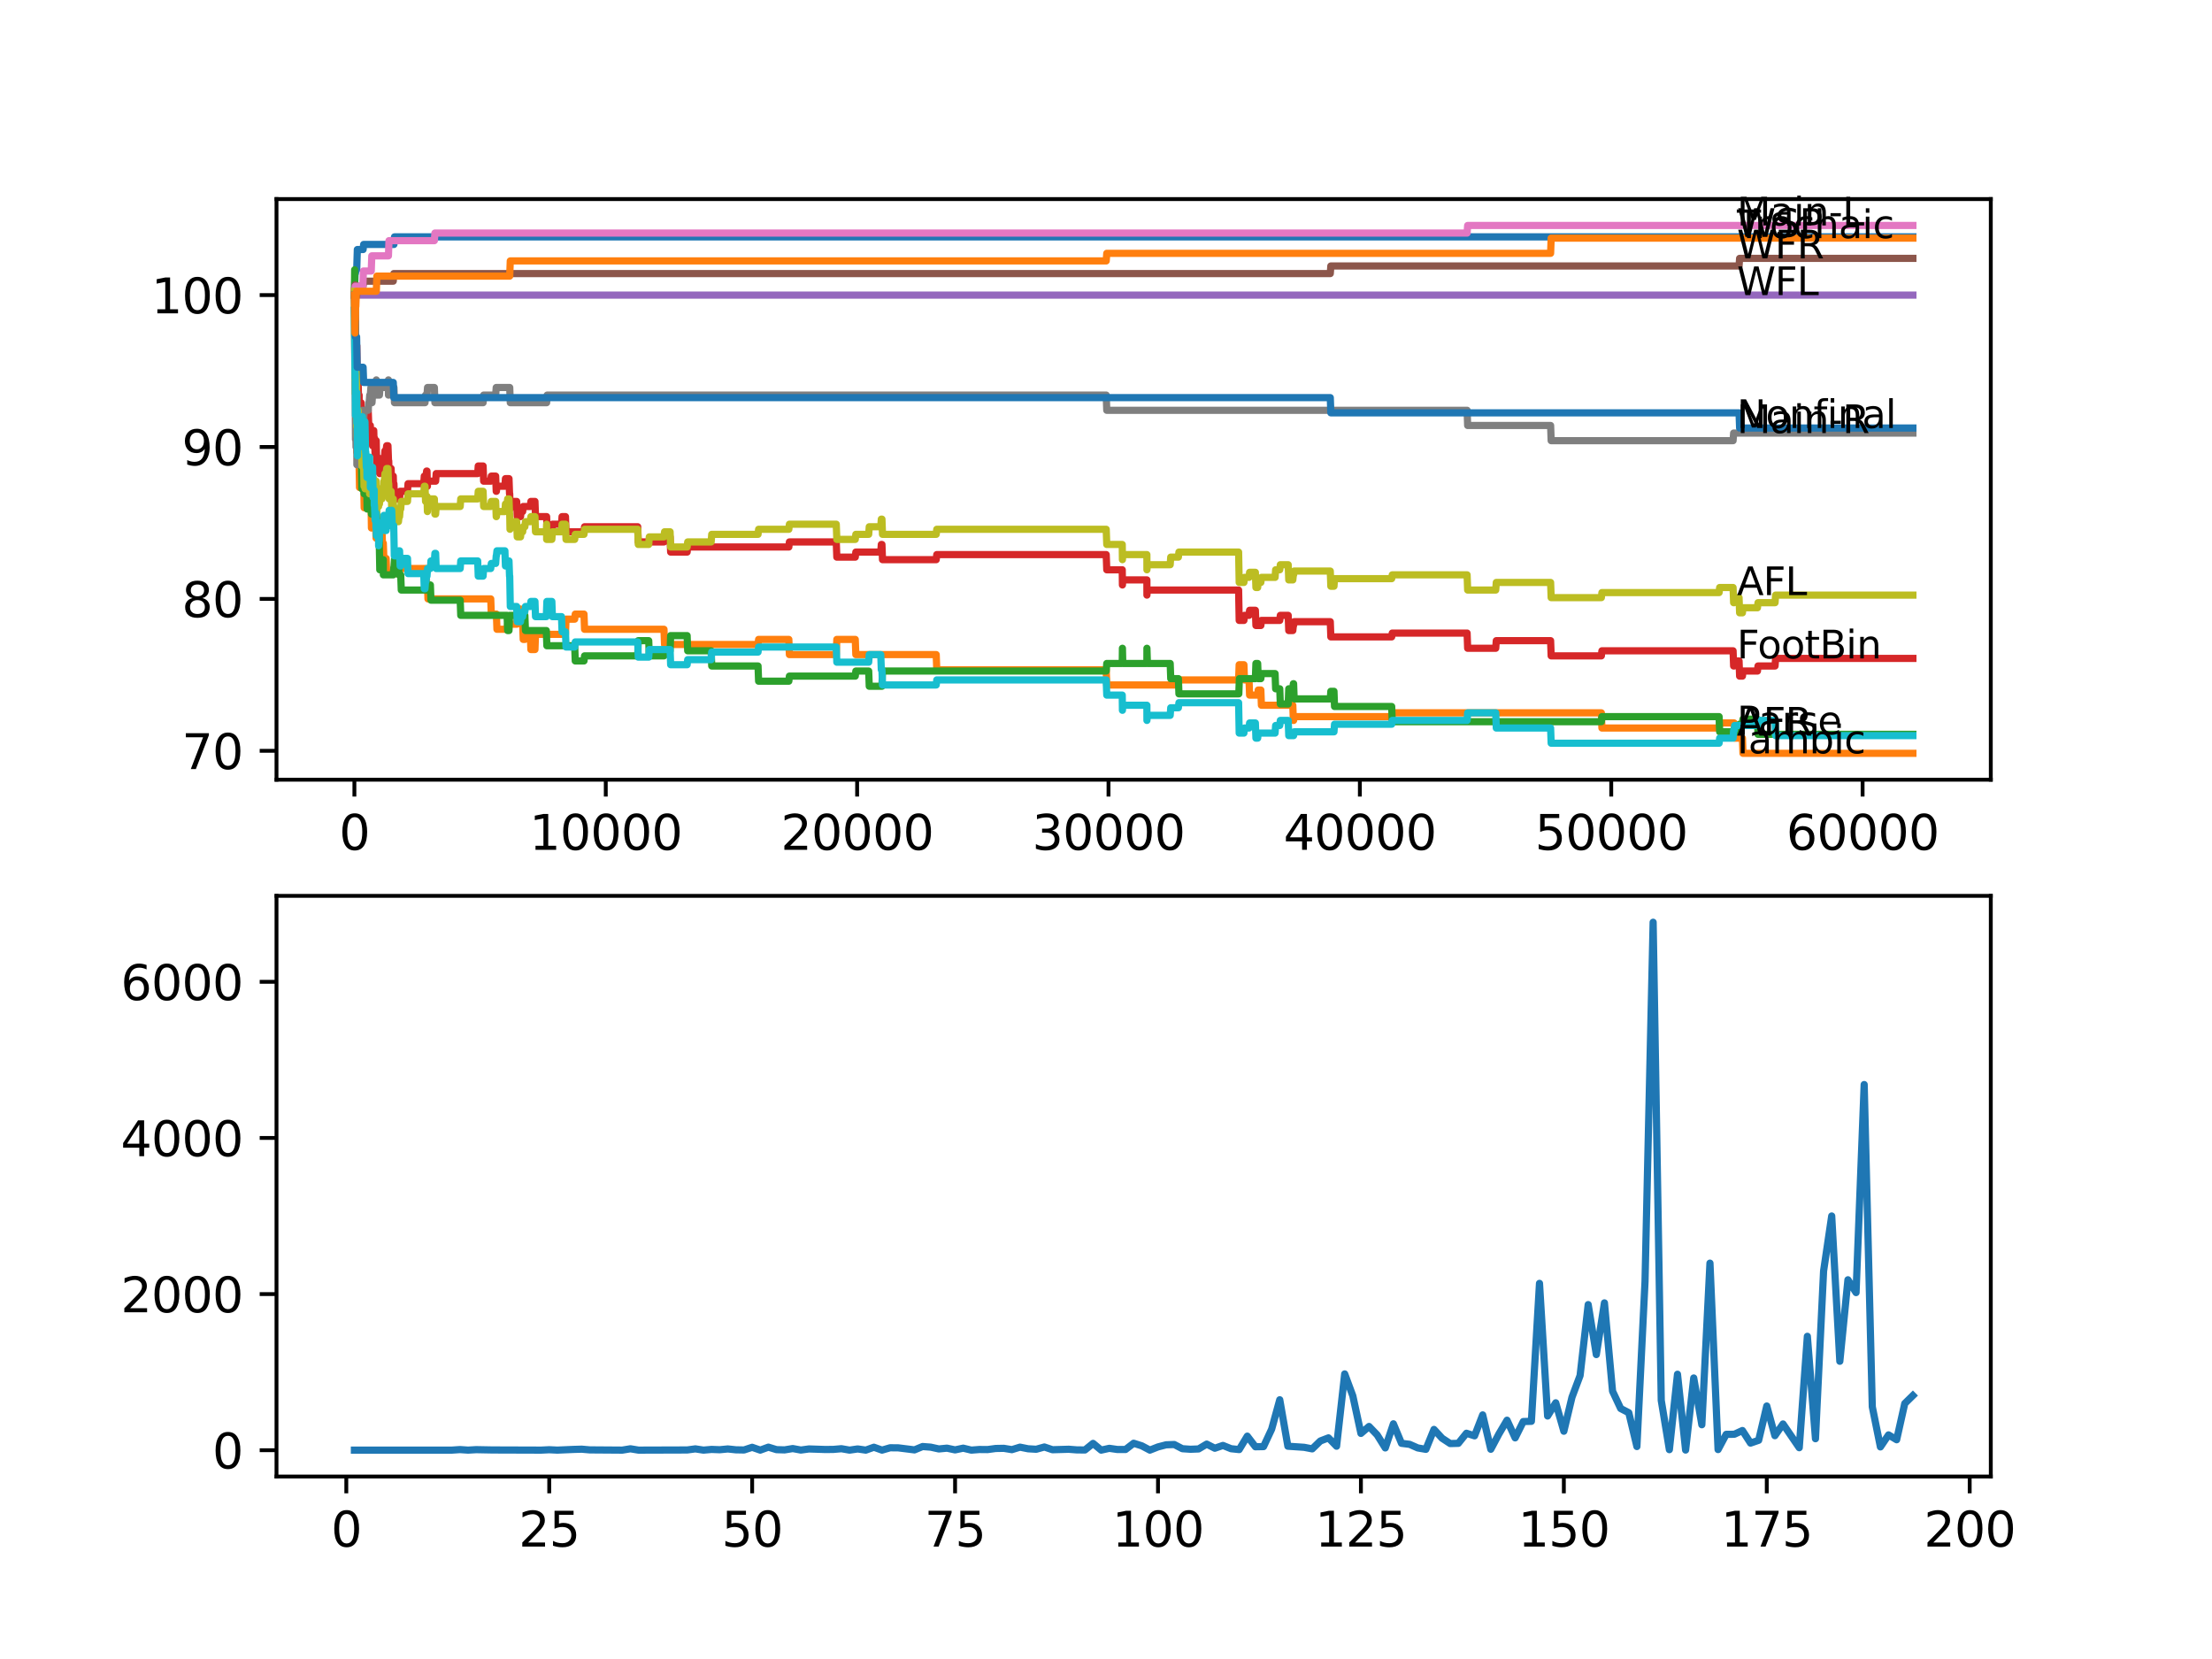 <?xml version="1.0" encoding="utf-8" standalone="no"?>
<!DOCTYPE svg PUBLIC "-//W3C//DTD SVG 1.1//EN"
  "http://www.w3.org/Graphics/SVG/1.1/DTD/svg11.dtd">
<svg xmlns:xlink="http://www.w3.org/1999/xlink" width="460.8pt" height="345.6pt" viewBox="0 0 460.8 345.6" xmlns="http://www.w3.org/2000/svg" version="1.1">
 <defs>
  <style type="text/css">*{stroke-linejoin: round; stroke-linecap: butt}</style>
 </defs>
 <g id="figure_1">
  <g id="patch_1">
   <path d="M 0 345.6 
L 460.8 345.6 
L 460.8 0 
L 0 0 
z
" style="fill: #ffffff"/>
  </g>
  <g id="axes_1">
   <g id="patch_2">
    <path d="M 57.6 162.432 
L 414.72 162.432 
L 414.72 41.472 
L 57.6 41.472 
z
" style="fill: #ffffff"/>
   </g>
   <g id="matplotlib.axis_1">
    <g id="xtick_1">
     <g id="line2d_1">
      <defs>
       <path id="md486153348" d="M 0 0 
L 0 3.5 
" style="stroke: #000000; stroke-width: 0.8"/>
      </defs>
      <g>
       <use xlink:href="#md486153348" x="73.827" y="162.432" style="stroke: #000000; stroke-width: 0.8"/>
      </g>
     </g>
     <g id="text_1">
      <!-- 0 -->
      <g transform="translate(70.646 177.03)scale(0.1 -0.1)">
       <defs>
        <path id="DejaVuSans-30" d="M 2034 4250 
Q 1547 4250 1301 3770 
Q 1056 3291 1056 2328 
Q 1056 1369 1301 889 
Q 1547 409 2034 409 
Q 2525 409 2770 889 
Q 3016 1369 3016 2328 
Q 3016 3291 2770 3770 
Q 2525 4250 2034 4250 
z
M 2034 4750 
Q 2819 4750 3233 4129 
Q 3647 3509 3647 2328 
Q 3647 1150 3233 529 
Q 2819 -91 2034 -91 
Q 1250 -91 836 529 
Q 422 1150 422 2328 
Q 422 3509 836 4129 
Q 1250 4750 2034 4750 
z
" transform="scale(0.016)"/>
       </defs>
       <use xlink:href="#DejaVuSans-30"/>
      </g>
     </g>
    </g>
    <g id="xtick_2">
     <g id="line2d_2">
      <g>
       <use xlink:href="#md486153348" x="126.192" y="162.432" style="stroke: #000000; stroke-width: 0.8"/>
      </g>
     </g>
     <g id="text_2">
      <!-- 10000 -->
      <g transform="translate(110.286 177.03)scale(0.1 -0.1)">
       <defs>
        <path id="DejaVuSans-31" d="M 794 531 
L 1825 531 
L 1825 4091 
L 703 3866 
L 703 4441 
L 1819 4666 
L 2450 4666 
L 2450 531 
L 3481 531 
L 3481 0 
L 794 0 
L 794 531 
z
" transform="scale(0.016)"/>
       </defs>
       <use xlink:href="#DejaVuSans-31"/>
       <use xlink:href="#DejaVuSans-30" x="63.623"/>
       <use xlink:href="#DejaVuSans-30" x="127.246"/>
       <use xlink:href="#DejaVuSans-30" x="190.869"/>
       <use xlink:href="#DejaVuSans-30" x="254.492"/>
      </g>
     </g>
    </g>
    <g id="xtick_3">
     <g id="line2d_3">
      <g>
       <use xlink:href="#md486153348" x="178.556" y="162.432" style="stroke: #000000; stroke-width: 0.8"/>
      </g>
     </g>
     <g id="text_3">
      <!-- 20000 -->
      <g transform="translate(162.65 177.03)scale(0.1 -0.1)">
       <defs>
        <path id="DejaVuSans-32" d="M 1228 531 
L 3431 531 
L 3431 0 
L 469 0 
L 469 531 
Q 828 903 1448 1529 
Q 2069 2156 2228 2338 
Q 2531 2678 2651 2914 
Q 2772 3150 2772 3378 
Q 2772 3750 2511 3984 
Q 2250 4219 1831 4219 
Q 1534 4219 1204 4116 
Q 875 4013 500 3803 
L 500 4441 
Q 881 4594 1212 4672 
Q 1544 4750 1819 4750 
Q 2544 4750 2975 4387 
Q 3406 4025 3406 3419 
Q 3406 3131 3298 2873 
Q 3191 2616 2906 2266 
Q 2828 2175 2409 1742 
Q 1991 1309 1228 531 
z
" transform="scale(0.016)"/>
       </defs>
       <use xlink:href="#DejaVuSans-32"/>
       <use xlink:href="#DejaVuSans-30" x="63.623"/>
       <use xlink:href="#DejaVuSans-30" x="127.246"/>
       <use xlink:href="#DejaVuSans-30" x="190.869"/>
       <use xlink:href="#DejaVuSans-30" x="254.492"/>
      </g>
     </g>
    </g>
    <g id="xtick_4">
     <g id="line2d_4">
      <g>
       <use xlink:href="#md486153348" x="230.921" y="162.432" style="stroke: #000000; stroke-width: 0.8"/>
      </g>
     </g>
     <g id="text_4">
      <!-- 30000 -->
      <g transform="translate(215.015 177.03)scale(0.1 -0.1)">
       <defs>
        <path id="DejaVuSans-33" d="M 2597 2516 
Q 3050 2419 3304 2112 
Q 3559 1806 3559 1356 
Q 3559 666 3084 287 
Q 2609 -91 1734 -91 
Q 1441 -91 1130 -33 
Q 819 25 488 141 
L 488 750 
Q 750 597 1062 519 
Q 1375 441 1716 441 
Q 2309 441 2620 675 
Q 2931 909 2931 1356 
Q 2931 1769 2642 2001 
Q 2353 2234 1838 2234 
L 1294 2234 
L 1294 2753 
L 1863 2753 
Q 2328 2753 2575 2939 
Q 2822 3125 2822 3475 
Q 2822 3834 2567 4026 
Q 2313 4219 1838 4219 
Q 1578 4219 1281 4162 
Q 984 4106 628 3988 
L 628 4550 
Q 988 4650 1302 4700 
Q 1616 4750 1894 4750 
Q 2613 4750 3031 4423 
Q 3450 4097 3450 3541 
Q 3450 3153 3228 2886 
Q 3006 2619 2597 2516 
z
" transform="scale(0.016)"/>
       </defs>
       <use xlink:href="#DejaVuSans-33"/>
       <use xlink:href="#DejaVuSans-30" x="63.623"/>
       <use xlink:href="#DejaVuSans-30" x="127.246"/>
       <use xlink:href="#DejaVuSans-30" x="190.869"/>
       <use xlink:href="#DejaVuSans-30" x="254.492"/>
      </g>
     </g>
    </g>
    <g id="xtick_5">
     <g id="line2d_5">
      <g>
       <use xlink:href="#md486153348" x="283.285" y="162.432" style="stroke: #000000; stroke-width: 0.8"/>
      </g>
     </g>
     <g id="text_5">
      <!-- 40000 -->
      <g transform="translate(267.379 177.03)scale(0.1 -0.1)">
       <defs>
        <path id="DejaVuSans-34" d="M 2419 4116 
L 825 1625 
L 2419 1625 
L 2419 4116 
z
M 2253 4666 
L 3047 4666 
L 3047 1625 
L 3713 1625 
L 3713 1100 
L 3047 1100 
L 3047 0 
L 2419 0 
L 2419 1100 
L 313 1100 
L 313 1709 
L 2253 4666 
z
" transform="scale(0.016)"/>
       </defs>
       <use xlink:href="#DejaVuSans-34"/>
       <use xlink:href="#DejaVuSans-30" x="63.623"/>
       <use xlink:href="#DejaVuSans-30" x="127.246"/>
       <use xlink:href="#DejaVuSans-30" x="190.869"/>
       <use xlink:href="#DejaVuSans-30" x="254.492"/>
      </g>
     </g>
    </g>
    <g id="xtick_6">
     <g id="line2d_6">
      <g>
       <use xlink:href="#md486153348" x="335.65" y="162.432" style="stroke: #000000; stroke-width: 0.8"/>
      </g>
     </g>
     <g id="text_6">
      <!-- 50000 -->
      <g transform="translate(319.744 177.03)scale(0.1 -0.1)">
       <defs>
        <path id="DejaVuSans-35" d="M 691 4666 
L 3169 4666 
L 3169 4134 
L 1269 4134 
L 1269 2991 
Q 1406 3038 1543 3061 
Q 1681 3084 1819 3084 
Q 2600 3084 3056 2656 
Q 3513 2228 3513 1497 
Q 3513 744 3044 326 
Q 2575 -91 1722 -91 
Q 1428 -91 1123 -41 
Q 819 9 494 109 
L 494 744 
Q 775 591 1075 516 
Q 1375 441 1709 441 
Q 2250 441 2565 725 
Q 2881 1009 2881 1497 
Q 2881 1984 2565 2268 
Q 2250 2553 1709 2553 
Q 1456 2553 1204 2497 
Q 953 2441 691 2322 
L 691 4666 
z
" transform="scale(0.016)"/>
       </defs>
       <use xlink:href="#DejaVuSans-35"/>
       <use xlink:href="#DejaVuSans-30" x="63.623"/>
       <use xlink:href="#DejaVuSans-30" x="127.246"/>
       <use xlink:href="#DejaVuSans-30" x="190.869"/>
       <use xlink:href="#DejaVuSans-30" x="254.492"/>
      </g>
     </g>
    </g>
    <g id="xtick_7">
     <g id="line2d_7">
      <g>
       <use xlink:href="#md486153348" x="388.014" y="162.432" style="stroke: #000000; stroke-width: 0.8"/>
      </g>
     </g>
     <g id="text_7">
      <!-- 60000 -->
      <g transform="translate(372.108 177.03)scale(0.1 -0.1)">
       <defs>
        <path id="DejaVuSans-36" d="M 2113 2584 
Q 1688 2584 1439 2293 
Q 1191 2003 1191 1497 
Q 1191 994 1439 701 
Q 1688 409 2113 409 
Q 2538 409 2786 701 
Q 3034 994 3034 1497 
Q 3034 2003 2786 2293 
Q 2538 2584 2113 2584 
z
M 3366 4563 
L 3366 3988 
Q 3128 4100 2886 4159 
Q 2644 4219 2406 4219 
Q 1781 4219 1451 3797 
Q 1122 3375 1075 2522 
Q 1259 2794 1537 2939 
Q 1816 3084 2150 3084 
Q 2853 3084 3261 2657 
Q 3669 2231 3669 1497 
Q 3669 778 3244 343 
Q 2819 -91 2113 -91 
Q 1303 -91 875 529 
Q 447 1150 447 2328 
Q 447 3434 972 4092 
Q 1497 4750 2381 4750 
Q 2619 4750 2861 4703 
Q 3103 4656 3366 4563 
z
" transform="scale(0.016)"/>
       </defs>
       <use xlink:href="#DejaVuSans-36"/>
       <use xlink:href="#DejaVuSans-30" x="63.623"/>
       <use xlink:href="#DejaVuSans-30" x="127.246"/>
       <use xlink:href="#DejaVuSans-30" x="190.869"/>
       <use xlink:href="#DejaVuSans-30" x="254.492"/>
      </g>
     </g>
    </g>
   </g>
   <g id="matplotlib.axis_2">
    <g id="ytick_1">
     <g id="line2d_8">
      <defs>
       <path id="mdba01bdd3b" d="M 0 0 
L -3.5 0 
" style="stroke: #000000; stroke-width: 0.8"/>
      </defs>
      <g>
       <use xlink:href="#mdba01bdd3b" x="57.6" y="156.406" style="stroke: #000000; stroke-width: 0.8"/>
      </g>
     </g>
     <g id="text_8">
      <!-- 70 -->
      <g transform="translate(37.875 160.206)scale(0.1 -0.1)">
       <defs>
        <path id="DejaVuSans-37" d="M 525 4666 
L 3525 4666 
L 3525 4397 
L 1831 0 
L 1172 0 
L 2766 4134 
L 525 4134 
L 525 4666 
z
" transform="scale(0.016)"/>
       </defs>
       <use xlink:href="#DejaVuSans-37"/>
       <use xlink:href="#DejaVuSans-30" x="63.623"/>
      </g>
     </g>
    </g>
    <g id="ytick_2">
     <g id="line2d_9">
      <g>
       <use xlink:href="#mdba01bdd3b" x="57.6" y="124.762" style="stroke: #000000; stroke-width: 0.8"/>
      </g>
     </g>
     <g id="text_9">
      <!-- 80 -->
      <g transform="translate(37.875 128.561)scale(0.1 -0.1)">
       <defs>
        <path id="DejaVuSans-38" d="M 2034 2216 
Q 1584 2216 1326 1975 
Q 1069 1734 1069 1313 
Q 1069 891 1326 650 
Q 1584 409 2034 409 
Q 2484 409 2743 651 
Q 3003 894 3003 1313 
Q 3003 1734 2745 1975 
Q 2488 2216 2034 2216 
z
M 1403 2484 
Q 997 2584 770 2862 
Q 544 3141 544 3541 
Q 544 4100 942 4425 
Q 1341 4750 2034 4750 
Q 2731 4750 3128 4425 
Q 3525 4100 3525 3541 
Q 3525 3141 3298 2862 
Q 3072 2584 2669 2484 
Q 3125 2378 3379 2068 
Q 3634 1759 3634 1313 
Q 3634 634 3220 271 
Q 2806 -91 2034 -91 
Q 1263 -91 848 271 
Q 434 634 434 1313 
Q 434 1759 690 2068 
Q 947 2378 1403 2484 
z
M 1172 3481 
Q 1172 3119 1398 2916 
Q 1625 2713 2034 2713 
Q 2441 2713 2670 2916 
Q 2900 3119 2900 3481 
Q 2900 3844 2670 4047 
Q 2441 4250 2034 4250 
Q 1625 4250 1398 4047 
Q 1172 3844 1172 3481 
z
" transform="scale(0.016)"/>
       </defs>
       <use xlink:href="#DejaVuSans-38"/>
       <use xlink:href="#DejaVuSans-30" x="63.623"/>
      </g>
     </g>
    </g>
    <g id="ytick_3">
     <g id="line2d_10">
      <g>
       <use xlink:href="#mdba01bdd3b" x="57.6" y="93.118" style="stroke: #000000; stroke-width: 0.8"/>
      </g>
     </g>
     <g id="text_10">
      <!-- 90 -->
      <g transform="translate(37.875 96.917)scale(0.1 -0.1)">
       <defs>
        <path id="DejaVuSans-39" d="M 703 97 
L 703 672 
Q 941 559 1184 500 
Q 1428 441 1663 441 
Q 2288 441 2617 861 
Q 2947 1281 2994 2138 
Q 2813 1869 2534 1725 
Q 2256 1581 1919 1581 
Q 1219 1581 811 2004 
Q 403 2428 403 3163 
Q 403 3881 828 4315 
Q 1253 4750 1959 4750 
Q 2769 4750 3195 4129 
Q 3622 3509 3622 2328 
Q 3622 1225 3098 567 
Q 2575 -91 1691 -91 
Q 1453 -91 1209 -44 
Q 966 3 703 97 
z
M 1959 2075 
Q 2384 2075 2632 2365 
Q 2881 2656 2881 3163 
Q 2881 3666 2632 3958 
Q 2384 4250 1959 4250 
Q 1534 4250 1286 3958 
Q 1038 3666 1038 3163 
Q 1038 2656 1286 2365 
Q 1534 2075 1959 2075 
z
" transform="scale(0.016)"/>
       </defs>
       <use xlink:href="#DejaVuSans-39"/>
       <use xlink:href="#DejaVuSans-30" x="63.623"/>
      </g>
     </g>
    </g>
    <g id="ytick_4">
     <g id="line2d_11">
      <g>
       <use xlink:href="#mdba01bdd3b" x="57.6" y="61.474" style="stroke: #000000; stroke-width: 0.8"/>
      </g>
     </g>
     <g id="text_11">
      <!-- 100 -->
      <g transform="translate(31.512 65.273)scale(0.1 -0.1)">
       <use xlink:href="#DejaVuSans-31"/>
       <use xlink:href="#DejaVuSans-30" x="63.623"/>
       <use xlink:href="#DejaVuSans-30" x="127.246"/>
      </g>
     </g>
    </g>
   </g>
   <g id="line2d_12">
    <path d="M 73.833 60.683 
L 73.848 60.683 
L 73.969 56.991 
L 74.037 56.991 
L 74.152 56.2 
L 74.309 56.2 
L 74.44 51.981 
L 75.639 51.981 
L 75.755 50.926 
L 82.064 50.926 
L 82.18 49.343 
L 398.487 49.343 
L 398.487 49.343 
" clip-path="url(#p9ca4789136)" style="fill: none; stroke: #1f77b4; stroke-width: 1.5; stroke-linecap: square"/>
   </g>
   <g id="line2d_13">
    <path d="M 73.833 61.474 
L 73.88 60.419 
L 73.896 69.912 
L 73.901 69.912 
L 73.911 69.912 
L 73.917 66.748 
L 74.006 72.022 
L 74.016 72.022 
L 74.026 72.022 
L 74.163 87.844 
L 74.22 87.844 
L 74.33 94.173 
L 74.335 92.591 
L 74.451 89.954 
L 74.456 89.954 
L 74.571 95.228 
L 74.775 95.228 
L 74.896 101.556 
L 75.016 101.556 
L 75.131 100.502 
L 75.257 100.502 
L 75.388 96.282 
L 75.398 96.282 
L 75.514 99.447 
L 75.744 99.447 
L 75.864 105.776 
L 76.357 105.776 
L 76.477 103.666 
L 77.284 103.666 
L 77.378 109.995 
L 77.399 108.94 
L 78.231 108.94 
L 78.347 112.105 
L 78.409 112.105 
L 78.525 111.05 
L 78.996 111.05 
L 79.111 109.995 
L 79.556 109.995 
L 79.671 113.159 
L 79.849 113.159 
L 79.965 116.324 
L 80.436 116.324 
L 80.551 119.488 
L 83.007 119.488 
L 83.122 118.433 
L 88.757 118.433 
L 88.872 121.598 
L 89.039 121.598 
L 89.155 124.762 
L 102.23 124.762 
L 102.345 127.927 
L 103.408 127.927 
L 103.523 131.091 
L 105.639 131.091 
L 105.754 130.036 
L 107.634 130.036 
L 107.749 126.872 
L 108.435 126.872 
L 108.55 130.036 
L 108.88 130.036 
L 108.995 133.201 
L 109.341 133.201 
L 109.456 132.146 
L 110.477 132.146 
L 110.593 135.31 
L 111.441 135.31 
L 111.556 132.146 
L 117.798 132.146 
L 117.913 128.981 
L 119.72 128.981 
L 119.835 127.927 
L 121.657 127.927 
L 121.772 131.091 
L 138.32 131.091 
L 138.435 134.255 
L 157.914 134.255 
L 158.03 133.201 
L 164.329 133.201 
L 164.444 136.365 
L 174.21 136.365 
L 174.325 133.201 
L 178.169 133.201 
L 178.284 136.365 
L 195.03 136.365 
L 195.146 139.53 
L 230.444 139.53 
L 230.56 142.694 
L 245.478 142.694 
L 245.593 141.639 
L 258.025 141.639 
L 258.14 138.475 
L 259.13 138.475 
L 259.245 141.639 
L 260.198 141.639 
L 260.313 144.804 
L 261.994 144.804 
L 262.109 143.749 
L 262.659 143.749 
L 262.774 146.913 
L 269.315 146.913 
L 269.43 150.078 
L 269.482 150.078 
L 269.597 149.286 
L 289.915 149.286 
L 290.03 148.495 
L 333.592 148.495 
L 333.707 151.66 
L 358.119 151.66 
L 358.235 150.605 
L 361.251 150.605 
L 361.366 153.769 
L 362.979 153.769 
L 363.094 156.934 
L 398.487 156.934 
L 398.487 156.934 
" clip-path="url(#p9ca4789136)" style="fill: none; stroke: #ff7f0e; stroke-width: 1.5; stroke-linecap: square"/>
   </g>
   <g id="line2d_14">
    <path d="M 73.833 61.474 
L 73.885 56.2 
L 73.922 62.529 
L 73.937 62.529 
L 73.964 62.529 
L 74.089 76.505 
L 74.095 75.45 
L 74.121 75.45 
L 74.241 81.779 
L 74.288 81.779 
L 74.325 79.669 
L 74.346 85.998 
L 74.377 85.998 
L 74.456 85.998 
L 74.472 81.779 
L 74.519 91.272 
L 74.54 91.272 
L 74.602 91.272 
L 74.718 94.436 
L 74.775 94.436 
L 74.896 92.327 
L 75.016 92.327 
L 75.131 95.491 
L 75.257 95.491 
L 75.377 101.82 
L 75.398 101.82 
L 75.514 100.765 
L 75.639 100.765 
L 75.744 99.711 
L 75.859 102.875 
L 76.037 102.875 
L 76.152 99.711 
L 76.357 99.711 
L 76.477 106.039 
L 77.284 106.039 
L 77.378 103.93 
L 77.383 107.094 
L 77.388 107.094 
L 78.017 107.094 
L 78.132 103.93 
L 78.231 103.93 
L 78.263 102.875 
L 78.268 106.039 
L 78.331 106.039 
L 78.409 106.039 
L 78.525 109.204 
L 78.87 109.204 
L 78.985 112.368 
L 78.996 112.368 
L 79.116 118.697 
L 79.556 118.697 
L 79.671 117.642 
L 79.849 117.642 
L 79.855 116.587 
L 79.86 119.752 
L 79.949 119.752 
L 81.923 119.752 
L 82.038 118.17 
L 82.064 118.17 
L 82.18 116.587 
L 83.007 116.587 
L 83.122 119.752 
L 83.478 119.752 
L 83.593 122.916 
L 89.039 122.916 
L 89.155 121.861 
L 89.657 121.861 
L 89.772 125.026 
L 95.868 125.026 
L 95.983 128.19 
L 105.639 128.19 
L 105.754 131.355 
L 106.032 131.355 
L 106.147 128.19 
L 109.341 128.19 
L 109.456 131.355 
L 113.808 131.355 
L 113.923 134.519 
L 119.72 134.519 
L 119.835 137.684 
L 121.657 137.684 
L 121.772 136.629 
L 132.847 136.629 
L 132.963 133.464 
L 135.141 133.464 
L 135.256 136.629 
L 138.32 136.629 
L 138.435 135.574 
L 139.592 135.574 
L 139.707 132.41 
L 143.142 132.41 
L 143.258 135.574 
L 148.148 135.574 
L 148.264 138.738 
L 157.914 138.738 
L 158.03 141.903 
L 164.329 141.903 
L 164.444 140.848 
L 178.169 140.848 
L 178.284 139.793 
L 180.965 139.793 
L 181.08 142.958 
L 183.725 142.958 
L 183.84 139.793 
L 230.444 139.793 
L 230.56 138.211 
L 233.785 138.211 
L 233.822 135.047 
L 233.895 138.211 
L 238.917 138.211 
L 238.927 135.047 
L 239.027 138.211 
L 243.771 138.211 
L 243.886 141.375 
L 245.478 141.375 
L 245.593 144.54 
L 258.067 144.54 
L 258.182 141.375 
L 261.517 141.375 
L 261.633 138.211 
L 261.994 138.211 
L 262.109 141.375 
L 262.659 141.375 
L 262.774 140.321 
L 265.623 140.321 
L 265.738 143.485 
L 266.597 143.485 
L 266.712 146.649 
L 268.356 146.649 
L 268.472 143.485 
L 269.315 143.485 
L 269.43 142.43 
L 269.482 142.43 
L 269.597 145.595 
L 277.122 145.595 
L 277.237 144.012 
L 277.892 144.012 
L 278.007 147.177 
L 289.915 147.177 
L 290.03 150.341 
L 333.592 150.341 
L 333.707 149.286 
L 358.119 149.286 
L 358.235 152.451 
L 362.277 152.451 
L 362.392 150.869 
L 362.979 150.869 
L 363.094 149.814 
L 366.11 149.814 
L 366.226 152.978 
L 398.487 152.978 
L 398.487 152.978 
" clip-path="url(#p9ca4789136)" style="fill: none; stroke: #2ca02c; stroke-width: 1.5; stroke-linecap: square"/>
   </g>
   <g id="line2d_15">
    <path d="M 73.833 60.683 
L 73.875 60.683 
L 73.995 66.484 
L 74 66.484 
L 74.053 75.186 
L 74.115 70.44 
L 74.126 70.44 
L 74.168 73.604 
L 74.236 72.022 
L 74.33 72.022 
L 74.44 81.515 
L 74.451 78.351 
L 74.456 78.351 
L 74.461 77.296 
L 74.466 80.46 
L 74.555 79.669 
L 74.608 79.669 
L 74.723 84.416 
L 74.775 84.416 
L 74.817 82.306 
L 74.822 85.471 
L 74.88 85.471 
L 75.011 85.471 
L 75.126 83.888 
L 75.22 83.888 
L 75.341 90.217 
L 75.398 90.217 
L 75.519 87.58 
L 75.54 87.58 
L 75.655 85.998 
L 75.739 85.998 
L 75.744 89.162 
L 75.849 87.053 
L 76.032 87.053 
L 76.037 85.471 
L 76.043 88.635 
L 76.137 88.635 
L 76.2 88.635 
L 76.315 87.053 
L 76.435 87.053 
L 76.55 85.471 
L 76.702 85.471 
L 76.818 88.635 
L 76.907 88.635 
L 76.99 91.799 
L 77.016 90.217 
L 77.126 90.217 
L 77.147 88.635 
L 77.153 91.799 
L 77.231 91.799 
L 77.284 91.799 
L 77.404 89.69 
L 77.493 89.69 
L 77.608 92.854 
L 77.619 92.854 
L 77.739 89.69 
L 77.86 89.69 
L 77.954 92.854 
L 77.97 91.272 
L 78.017 91.272 
L 78.132 94.436 
L 78.231 94.436 
L 78.352 91.799 
L 78.373 91.799 
L 78.493 98.128 
L 78.865 98.128 
L 78.98 95.491 
L 79.043 95.491 
L 79.09 98.656 
L 79.153 97.601 
L 79.556 97.601 
L 79.671 96.546 
L 79.849 96.546 
L 79.965 95.491 
L 80.075 95.491 
L 80.19 93.909 
L 80.436 93.909 
L 80.551 92.854 
L 80.818 92.854 
L 80.933 96.019 
L 80.98 96.019 
L 81.064 99.183 
L 81.09 97.601 
L 81.473 97.601 
L 81.588 100.765 
L 81.604 100.765 
L 81.719 99.183 
L 81.923 99.183 
L 82.023 102.348 
L 82.033 100.765 
L 82.064 100.765 
L 82.18 103.93 
L 83.237 103.93 
L 83.353 102.348 
L 84.887 102.348 
L 85.002 100.765 
L 88.27 100.765 
L 88.385 99.183 
L 88.757 99.183 
L 88.872 98.128 
L 88.95 98.128 
L 89.039 101.293 
L 89.06 100.238 
L 90.752 100.238 
L 90.867 98.656 
L 99.512 98.656 
L 99.627 97.074 
L 100.638 97.074 
L 100.753 100.238 
L 102.23 100.238 
L 102.345 99.183 
L 103.256 99.183 
L 103.372 102.348 
L 103.408 102.348 
L 103.523 101.293 
L 105.178 101.293 
L 105.293 99.711 
L 106.032 99.711 
L 106.147 102.875 
L 106.184 102.875 
L 106.241 106.039 
L 106.293 104.457 
L 107.634 104.457 
L 107.749 107.622 
L 108.435 107.622 
L 108.55 106.567 
L 108.88 106.567 
L 108.995 105.512 
L 110.477 105.512 
L 110.593 104.457 
L 111.441 104.457 
L 111.556 107.622 
L 113.871 107.622 
L 113.986 110.786 
L 114.96 110.786 
L 115.075 109.204 
L 116.971 109.204 
L 117.086 107.622 
L 117.798 107.622 
L 117.913 110.786 
L 121.657 110.786 
L 121.772 109.731 
L 132.847 109.731 
L 132.963 112.896 
L 138.32 112.896 
L 138.435 111.841 
L 139.592 111.841 
L 139.707 115.005 
L 143.142 115.005 
L 143.258 113.95 
L 164.329 113.95 
L 164.444 112.896 
L 174.21 112.896 
L 174.325 116.06 
L 178.169 116.06 
L 178.284 115.005 
L 183.479 115.005 
L 183.594 113.423 
L 183.725 113.423 
L 183.84 116.587 
L 195.03 116.587 
L 195.146 115.533 
L 230.444 115.533 
L 230.56 118.697 
L 233.785 118.697 
L 233.822 121.861 
L 233.895 120.807 
L 238.917 120.807 
L 238.927 123.971 
L 239.027 122.916 
L 258.025 122.916 
L 258.145 129.245 
L 259.13 129.245 
L 259.245 128.19 
L 260.198 128.19 
L 260.313 127.136 
L 261.517 127.136 
L 261.633 130.3 
L 262.659 130.3 
L 262.774 129.245 
L 266.597 129.245 
L 266.712 128.19 
L 268.356 128.19 
L 268.472 131.355 
L 269.315 131.355 
L 269.43 130.3 
L 269.482 130.3 
L 269.597 129.509 
L 277.122 129.509 
L 277.237 132.673 
L 289.915 132.673 
L 290.03 131.882 
L 305.624 131.882 
L 305.739 135.047 
L 311.588 135.047 
L 311.704 133.464 
L 323.02 133.464 
L 323.135 136.629 
L 333.592 136.629 
L 333.707 135.574 
L 361.031 135.574 
L 361.146 138.738 
L 361.251 138.738 
L 361.366 137.684 
L 362.277 137.684 
L 362.392 140.848 
L 362.979 140.848 
L 363.094 139.793 
L 366.11 139.793 
L 366.226 138.738 
L 369.776 138.738 
L 369.891 137.156 
L 398.487 137.156 
L 398.487 137.156 
" clip-path="url(#p9ca4789136)" style="fill: none; stroke: #d62728; stroke-width: 1.5; stroke-linecap: square"/>
   </g>
   <g id="line2d_16">
    <path d="M 73.833 61.474 
L 398.487 61.474 
L 398.487 61.474 
" clip-path="url(#p9ca4789136)" style="fill: none; stroke: #9467bd; stroke-width: 1.5; stroke-linecap: square"/>
   </g>
   <g id="line2d_17">
    <path d="M 73.833 61.474 
L 73.953 59.364 
L 74.011 59.364 
L 74.037 62.529 
L 74.121 61.737 
L 74.288 61.737 
L 74.409 59.628 
L 75.639 59.628 
L 75.755 58.573 
L 81.923 58.573 
L 82.038 56.991 
L 277.122 56.991 
L 277.237 55.409 
L 362.277 55.409 
L 362.392 53.826 
L 398.487 53.826 
L 398.487 53.826 
" clip-path="url(#p9ca4789136)" style="fill: none; stroke: #8c564b; stroke-width: 1.5; stroke-linecap: square"/>
   </g>
   <g id="line2d_18">
    <path d="M 73.833 60.683 
L 73.901 60.683 
L 74.016 59.628 
L 75.587 59.628 
L 75.702 56.463 
L 77.336 56.463 
L 77.451 53.299 
L 80.918 53.299 
L 81.033 50.135 
L 90.485 50.135 
L 90.6 48.552 
L 305.624 48.552 
L 305.739 46.97 
L 398.487 46.97 
L 398.487 46.97 
" clip-path="url(#p9ca4789136)" style="fill: none; stroke: #e377c2; stroke-width: 1.5; stroke-linecap: square"/>
   </g>
   <g id="line2d_19">
    <path d="M 73.833 64.638 
L 73.969 82.043 
L 74 82.043 
L 74.053 91.536 
L 74.121 89.954 
L 74.126 89.954 
L 74.168 93.118 
L 74.236 91.536 
L 74.325 91.536 
L 74.33 90.481 
L 74.341 96.81 
L 74.409 96.81 
L 74.435 96.81 
L 74.555 93.382 
L 74.608 93.382 
L 74.728 90.217 
L 74.817 90.217 
L 74.932 88.635 
L 75.22 88.635 
L 75.336 87.053 
L 75.388 87.053 
L 75.503 85.471 
L 75.587 85.471 
L 75.702 88.635 
L 75.739 88.635 
L 75.859 85.471 
L 76.702 85.471 
L 76.818 83.888 
L 76.907 83.888 
L 77.022 82.306 
L 77.147 82.306 
L 77.263 80.724 
L 77.336 80.724 
L 77.451 83.888 
L 77.493 83.888 
L 77.608 82.306 
L 77.86 82.306 
L 77.975 80.724 
L 78.373 80.724 
L 78.394 79.142 
L 78.399 82.306 
L 78.477 82.306 
L 79.043 82.306 
L 79.158 80.724 
L 80.818 80.724 
L 80.918 79.142 
L 80.923 82.306 
L 80.98 82.306 
L 81.096 80.724 
L 82.064 80.724 
L 82.18 83.888 
L 88.537 83.888 
L 88.652 82.306 
L 88.95 82.306 
L 89.066 80.724 
L 90.485 80.724 
L 90.6 83.888 
L 100.638 83.888 
L 100.753 82.306 
L 103.256 82.306 
L 103.372 80.724 
L 106.184 80.724 
L 106.299 83.888 
L 113.871 83.888 
L 113.986 82.306 
L 230.444 82.306 
L 230.56 85.471 
L 305.624 85.471 
L 305.739 88.635 
L 323.02 88.635 
L 323.135 91.799 
L 361.031 91.799 
L 361.146 90.217 
L 398.487 90.217 
L 398.487 90.217 
" clip-path="url(#p9ca4789136)" style="fill: none; stroke: #7f7f7f; stroke-width: 1.5; stroke-linecap: square"/>
   </g>
   <g id="line2d_20">
    <path d="M 73.833 60.683 
L 73.964 79.142 
L 73.969 78.087 
L 74 78.087 
L 74.026 75.714 
L 74.042 82.043 
L 74.11 77.296 
L 74.121 77.296 
L 74.126 75.714 
L 74.131 78.878 
L 74.231 77.296 
L 74.288 77.296 
L 74.341 88.899 
L 74.414 87.844 
L 74.435 87.844 
L 74.44 91.008 
L 74.461 86.789 
L 74.54 87.053 
L 74.602 87.053 
L 74.608 85.471 
L 74.697 90.217 
L 74.702 90.217 
L 74.775 90.217 
L 74.817 88.108 
L 74.822 91.272 
L 74.88 91.272 
L 75.011 91.272 
L 75.126 88.635 
L 75.22 88.635 
L 75.336 93.909 
L 75.388 93.909 
L 75.398 97.074 
L 75.498 94.436 
L 75.54 94.436 
L 75.639 92.854 
L 75.645 96.019 
L 75.739 96.019 
L 75.833 101.293 
L 75.854 100.238 
L 76.032 100.238 
L 76.037 98.656 
L 76.043 101.82 
L 76.137 101.82 
L 76.2 101.82 
L 76.315 100.238 
L 76.357 100.238 
L 76.482 96.546 
L 76.702 96.546 
L 76.818 99.711 
L 76.907 99.711 
L 76.99 102.875 
L 77.016 101.293 
L 77.126 101.293 
L 77.147 99.711 
L 77.153 102.875 
L 77.231 102.875 
L 77.284 102.875 
L 77.409 99.711 
L 77.493 99.711 
L 77.608 102.875 
L 77.619 102.875 
L 77.739 99.711 
L 77.86 99.711 
L 77.954 102.875 
L 77.97 101.293 
L 78.017 101.293 
L 78.132 104.457 
L 78.231 104.457 
L 78.362 100.238 
L 78.373 100.238 
L 78.409 106.567 
L 78.488 105.512 
L 78.865 105.512 
L 78.98 102.875 
L 78.996 102.875 
L 79.043 101.82 
L 79.048 104.985 
L 79.101 103.93 
L 79.556 103.93 
L 79.671 102.875 
L 79.849 102.875 
L 79.97 100.238 
L 80.075 100.238 
L 80.19 98.656 
L 80.436 98.656 
L 80.551 97.601 
L 80.818 97.601 
L 80.933 100.765 
L 80.98 100.765 
L 81.064 103.93 
L 81.09 102.348 
L 81.473 102.348 
L 81.588 105.512 
L 81.604 105.512 
L 81.719 103.93 
L 81.923 103.93 
L 82.023 107.094 
L 82.033 105.512 
L 82.064 105.512 
L 82.18 108.676 
L 83.007 108.676 
L 83.122 107.622 
L 83.237 107.622 
L 83.353 106.039 
L 83.478 106.039 
L 83.593 104.457 
L 84.887 104.457 
L 85.002 102.875 
L 88.27 102.875 
L 88.385 101.293 
L 88.537 101.293 
L 88.652 104.457 
L 88.757 104.457 
L 88.872 103.402 
L 88.95 103.402 
L 89.039 106.567 
L 89.06 105.512 
L 89.657 105.512 
L 89.772 103.93 
L 90.485 103.93 
L 90.6 107.094 
L 90.752 107.094 
L 90.867 105.512 
L 95.868 105.512 
L 95.983 103.93 
L 99.512 103.93 
L 99.627 102.348 
L 100.638 102.348 
L 100.753 105.512 
L 102.23 105.512 
L 102.345 104.457 
L 103.256 104.457 
L 103.372 107.622 
L 103.408 107.622 
L 103.523 106.567 
L 105.178 106.567 
L 105.293 104.985 
L 105.639 104.985 
L 105.754 103.93 
L 106.032 103.93 
L 106.147 107.094 
L 106.184 107.094 
L 106.241 110.259 
L 106.293 108.676 
L 107.634 108.676 
L 107.749 111.841 
L 108.435 111.841 
L 108.55 110.786 
L 108.88 110.786 
L 108.995 109.731 
L 109.341 109.731 
L 109.456 108.676 
L 110.477 108.676 
L 110.593 107.622 
L 111.441 107.622 
L 111.556 110.786 
L 113.808 110.786 
L 113.871 109.204 
L 113.876 112.368 
L 113.913 112.368 
L 114.96 112.368 
L 115.075 110.786 
L 116.971 110.786 
L 117.086 109.204 
L 117.798 109.204 
L 117.913 112.368 
L 119.72 112.368 
L 119.835 111.313 
L 121.657 111.313 
L 121.772 110.259 
L 132.847 110.259 
L 132.963 113.423 
L 135.141 113.423 
L 135.256 111.841 
L 138.32 111.841 
L 138.435 110.786 
L 139.592 110.786 
L 139.707 113.95 
L 143.142 113.95 
L 143.258 112.896 
L 148.148 112.896 
L 148.264 111.313 
L 157.914 111.313 
L 158.03 110.259 
L 164.329 110.259 
L 164.444 109.204 
L 174.21 109.204 
L 174.325 112.368 
L 178.169 112.368 
L 178.284 111.313 
L 180.965 111.313 
L 181.08 109.731 
L 183.479 109.731 
L 183.594 108.149 
L 183.725 108.149 
L 183.84 111.313 
L 195.03 111.313 
L 195.146 110.259 
L 230.444 110.259 
L 230.56 113.423 
L 233.785 113.423 
L 233.822 116.587 
L 233.895 115.533 
L 238.917 115.533 
L 238.927 118.697 
L 239.027 117.642 
L 243.771 117.642 
L 243.886 116.06 
L 245.478 116.06 
L 245.593 115.005 
L 258.025 115.005 
L 258.145 121.334 
L 259.13 121.334 
L 259.245 120.279 
L 260.198 120.279 
L 260.313 119.224 
L 261.517 119.224 
L 261.633 122.389 
L 261.994 122.389 
L 262.109 121.334 
L 262.659 121.334 
L 262.774 120.279 
L 265.623 120.279 
L 265.738 118.697 
L 266.597 118.697 
L 266.712 117.642 
L 268.356 117.642 
L 268.472 120.807 
L 269.315 120.807 
L 269.43 119.752 
L 269.482 119.752 
L 269.597 118.961 
L 277.122 118.961 
L 277.237 122.125 
L 277.892 122.125 
L 278.007 120.543 
L 289.915 120.543 
L 290.03 119.752 
L 305.624 119.752 
L 305.739 122.916 
L 311.588 122.916 
L 311.704 121.334 
L 323.02 121.334 
L 323.135 124.499 
L 333.592 124.499 
L 333.707 123.444 
L 358.119 123.444 
L 358.235 122.389 
L 361.031 122.389 
L 361.146 125.553 
L 361.251 125.553 
L 361.366 124.499 
L 362.277 124.499 
L 362.392 127.663 
L 362.979 127.663 
L 363.094 126.608 
L 366.11 126.608 
L 366.226 125.553 
L 369.776 125.553 
L 369.891 123.971 
L 398.487 123.971 
L 398.487 123.971 
" clip-path="url(#p9ca4789136)" style="fill: none; stroke: #bcbd22; stroke-width: 1.5; stroke-linecap: square"/>
   </g>
   <g id="line2d_21">
    <path d="M 73.833 64.638 
L 73.964 78.878 
L 74 77.823 
L 74.032 83.361 
L 74.037 83.361 
L 74.053 86.525 
L 74.126 82.306 
L 74.147 85.471 
L 74.168 85.471 
L 74.294 82.834 
L 74.325 82.834 
L 74.33 81.779 
L 74.341 88.108 
L 74.414 87.053 
L 74.435 87.053 
L 74.44 85.471 
L 74.466 94.964 
L 74.529 92.063 
L 74.602 92.063 
L 74.66 88.899 
L 74.718 90.481 
L 74.817 90.481 
L 74.932 88.899 
L 75.011 88.899 
L 75.016 92.063 
L 75.121 91.008 
L 75.22 91.008 
L 75.336 88.371 
L 75.388 88.371 
L 75.482 86.789 
L 75.487 89.954 
L 75.493 89.954 
L 75.54 89.954 
L 75.655 93.118 
L 75.739 93.118 
L 75.864 87.844 
L 76.032 87.844 
L 76.152 94.173 
L 76.2 94.173 
L 76.315 97.337 
L 76.357 97.337 
L 76.435 96.282 
L 76.44 99.447 
L 76.461 98.392 
L 76.702 98.392 
L 76.818 96.81 
L 76.907 96.81 
L 76.99 95.228 
L 76.996 98.392 
L 77.011 98.392 
L 77.126 98.392 
L 77.147 101.556 
L 77.236 99.974 
L 77.378 99.974 
L 77.498 97.337 
L 77.619 97.337 
L 77.739 103.666 
L 77.86 103.666 
L 77.954 102.084 
L 77.959 105.248 
L 77.964 105.248 
L 78.017 105.248 
L 78.132 108.413 
L 78.263 108.413 
L 78.31 106.83 
L 78.315 109.995 
L 78.367 109.995 
L 78.373 109.995 
L 78.394 108.413 
L 78.399 111.577 
L 78.477 110.522 
L 78.865 110.522 
L 78.87 113.687 
L 78.975 112.632 
L 78.996 112.632 
L 79.122 108.94 
L 79.855 108.94 
L 79.97 107.358 
L 80.075 107.358 
L 80.19 110.522 
L 80.436 110.522 
L 80.551 109.468 
L 80.818 109.468 
L 80.933 107.885 
L 80.98 107.885 
L 81.064 106.303 
L 81.069 109.468 
L 81.085 109.468 
L 81.473 109.468 
L 81.588 106.303 
L 81.604 106.303 
L 81.719 109.468 
L 82.023 109.468 
L 82.143 115.796 
L 83.007 115.796 
L 83.122 114.742 
L 83.237 114.742 
L 83.353 117.906 
L 83.478 117.906 
L 83.593 116.324 
L 84.887 116.324 
L 85.002 119.488 
L 88.27 119.488 
L 88.385 122.653 
L 88.537 122.653 
L 88.652 121.07 
L 88.757 121.07 
L 88.872 120.016 
L 88.95 120.016 
L 89.066 118.433 
L 89.657 118.433 
L 89.772 116.851 
L 90.485 116.851 
L 90.6 115.269 
L 90.752 115.269 
L 90.867 118.433 
L 95.868 118.433 
L 95.983 116.851 
L 99.512 116.851 
L 99.627 120.016 
L 100.638 120.016 
L 100.753 118.433 
L 102.23 118.433 
L 102.345 117.379 
L 103.256 117.379 
L 103.372 115.796 
L 103.408 115.796 
L 103.523 114.742 
L 105.178 114.742 
L 105.293 117.906 
L 105.639 117.906 
L 105.754 116.851 
L 106.032 116.851 
L 106.147 120.016 
L 106.184 120.016 
L 106.304 126.344 
L 107.634 126.344 
L 107.749 129.509 
L 108.435 129.509 
L 108.55 128.454 
L 108.88 128.454 
L 108.995 127.399 
L 109.341 127.399 
L 109.456 126.344 
L 110.477 126.344 
L 110.593 125.29 
L 111.441 125.29 
L 111.556 128.454 
L 113.808 128.454 
L 113.928 125.29 
L 114.96 125.29 
L 115.075 128.454 
L 116.971 128.454 
L 117.086 131.618 
L 117.798 131.618 
L 117.913 134.783 
L 119.72 134.783 
L 119.835 133.728 
L 132.847 133.728 
L 132.963 136.892 
L 135.141 136.892 
L 135.256 135.31 
L 139.592 135.31 
L 139.707 138.475 
L 143.142 138.475 
L 143.258 137.42 
L 148.148 137.42 
L 148.264 135.838 
L 157.914 135.838 
L 158.03 134.783 
L 174.21 134.783 
L 174.325 137.947 
L 180.965 137.947 
L 181.08 136.365 
L 183.479 136.365 
L 183.594 139.53 
L 183.725 139.53 
L 183.84 142.694 
L 195.03 142.694 
L 195.146 141.639 
L 230.444 141.639 
L 230.56 144.804 
L 233.785 144.804 
L 233.822 147.968 
L 233.895 146.913 
L 238.917 146.913 
L 238.927 150.078 
L 239.027 149.023 
L 243.771 149.023 
L 243.886 147.441 
L 245.478 147.441 
L 245.593 146.386 
L 258.025 146.386 
L 258.145 152.715 
L 259.13 152.715 
L 259.245 151.66 
L 260.198 151.66 
L 260.313 150.605 
L 261.517 150.605 
L 261.633 153.769 
L 261.994 153.769 
L 262.109 152.715 
L 265.623 152.715 
L 265.738 151.132 
L 266.597 151.132 
L 266.712 150.078 
L 268.356 150.078 
L 268.472 153.242 
L 269.482 153.242 
L 269.597 152.451 
L 277.892 152.451 
L 278.007 150.869 
L 289.915 150.869 
L 290.03 150.078 
L 305.624 150.078 
L 305.739 148.495 
L 311.588 148.495 
L 311.704 151.66 
L 323.02 151.66 
L 323.135 154.824 
L 358.119 154.824 
L 358.235 153.769 
L 361.031 153.769 
L 361.146 152.187 
L 361.251 152.187 
L 361.366 151.132 
L 366.11 151.132 
L 366.226 150.078 
L 369.776 150.078 
L 369.891 153.242 
L 398.487 153.242 
L 398.487 153.242 
" clip-path="url(#p9ca4789136)" style="fill: none; stroke: #17becf; stroke-width: 1.5; stroke-linecap: square"/>
   </g>
   <g id="line2d_22">
    <path d="M 73.833 61.474 
L 73.953 67.803 
L 74.011 67.803 
L 74.037 67.012 
L 74.042 70.176 
L 74.105 70.176 
L 74.288 70.176 
L 74.409 76.505 
L 75.639 76.505 
L 75.755 79.669 
L 81.923 79.669 
L 82.038 82.834 
L 277.122 82.834 
L 277.237 85.998 
L 362.277 85.998 
L 362.392 89.162 
L 398.487 89.162 
L 398.487 89.162 
" clip-path="url(#p9ca4789136)" style="fill: none; stroke: #1f77b4; stroke-width: 1.5; stroke-linecap: square"/>
   </g>
   <g id="line2d_23">
    <path d="M 73.833 61.474 
L 73.953 69.385 
L 73.958 69.385 
L 74.074 63.847 
L 74.126 63.847 
L 74.241 60.683 
L 78.394 60.683 
L 78.509 57.518 
L 106.184 57.518 
L 106.299 54.354 
L 230.444 54.354 
L 230.56 52.772 
L 323.02 52.772 
L 323.135 49.607 
L 398.487 49.607 
L 398.487 49.607 
" clip-path="url(#p9ca4789136)" style="fill: none; stroke: #ff7f0e; stroke-width: 1.5; stroke-linecap: square"/>
   </g>
   <g id="patch_3">
    <path d="M 57.6 162.432 
L 57.6 41.472 
" style="fill: none; stroke: #000000; stroke-width: 0.8; stroke-linejoin: miter; stroke-linecap: square"/>
   </g>
   <g id="patch_4">
    <path d="M 414.72 162.432 
L 414.72 41.472 
" style="fill: none; stroke: #000000; stroke-width: 0.8; stroke-linejoin: miter; stroke-linecap: square"/>
   </g>
   <g id="patch_5">
    <path d="M 57.6 162.432 
L 414.72 162.432 
" style="fill: none; stroke: #000000; stroke-width: 0.8; stroke-linejoin: miter; stroke-linecap: square"/>
   </g>
   <g id="patch_6">
    <path d="M 57.6 41.472 
L 414.72 41.472 
" style="fill: none; stroke: #000000; stroke-width: 0.8; stroke-linejoin: miter; stroke-linecap: square"/>
   </g>
   <g id="text_12">
    <!-- WSP -->
    <g transform="translate(361.832 49.343)scale(0.08 -0.08)">
     <defs>
      <path id="DejaVuSans-57" d="M 213 4666 
L 850 4666 
L 1831 722 
L 2809 4666 
L 3519 4666 
L 4500 722 
L 5478 4666 
L 6119 4666 
L 4947 0 
L 4153 0 
L 3169 4050 
L 2175 0 
L 1381 0 
L 213 4666 
z
" transform="scale(0.016)"/>
      <path id="DejaVuSans-53" d="M 3425 4513 
L 3425 3897 
Q 3066 4069 2747 4153 
Q 2428 4238 2131 4238 
Q 1616 4238 1336 4038 
Q 1056 3838 1056 3469 
Q 1056 3159 1242 3001 
Q 1428 2844 1947 2747 
L 2328 2669 
Q 3034 2534 3370 2195 
Q 3706 1856 3706 1288 
Q 3706 609 3251 259 
Q 2797 -91 1919 -91 
Q 1588 -91 1214 -16 
Q 841 59 441 206 
L 441 856 
Q 825 641 1194 531 
Q 1563 422 1919 422 
Q 2459 422 2753 634 
Q 3047 847 3047 1241 
Q 3047 1584 2836 1778 
Q 2625 1972 2144 2069 
L 1759 2144 
Q 1053 2284 737 2584 
Q 422 2884 422 3419 
Q 422 4038 858 4394 
Q 1294 4750 2059 4750 
Q 2388 4750 2728 4690 
Q 3069 4631 3425 4513 
z
" transform="scale(0.016)"/>
      <path id="DejaVuSans-50" d="M 1259 4147 
L 1259 2394 
L 2053 2394 
Q 2494 2394 2734 2622 
Q 2975 2850 2975 3272 
Q 2975 3691 2734 3919 
Q 2494 4147 2053 4147 
L 1259 4147 
z
M 628 4666 
L 2053 4666 
Q 2838 4666 3239 4311 
Q 3641 3956 3641 3272 
Q 3641 2581 3239 2228 
Q 2838 1875 2053 1875 
L 1259 1875 
L 1259 0 
L 628 0 
L 628 4666 
z
" transform="scale(0.016)"/>
     </defs>
     <use xlink:href="#DejaVuSans-57"/>
     <use xlink:href="#DejaVuSans-53" x="98.877"/>
     <use xlink:href="#DejaVuSans-50" x="162.354"/>
    </g>
   </g>
   <g id="text_13">
    <!-- Iambic -->
    <g transform="translate(361.832 156.934)scale(0.08 -0.08)">
     <defs>
      <path id="DejaVuSans-49" d="M 628 4666 
L 1259 4666 
L 1259 0 
L 628 0 
L 628 4666 
z
" transform="scale(0.016)"/>
      <path id="DejaVuSans-61" d="M 2194 1759 
Q 1497 1759 1228 1600 
Q 959 1441 959 1056 
Q 959 750 1161 570 
Q 1363 391 1709 391 
Q 2188 391 2477 730 
Q 2766 1069 2766 1631 
L 2766 1759 
L 2194 1759 
z
M 3341 1997 
L 3341 0 
L 2766 0 
L 2766 531 
Q 2569 213 2275 61 
Q 1981 -91 1556 -91 
Q 1019 -91 701 211 
Q 384 513 384 1019 
Q 384 1609 779 1909 
Q 1175 2209 1959 2209 
L 2766 2209 
L 2766 2266 
Q 2766 2663 2505 2880 
Q 2244 3097 1772 3097 
Q 1472 3097 1187 3025 
Q 903 2953 641 2809 
L 641 3341 
Q 956 3463 1253 3523 
Q 1550 3584 1831 3584 
Q 2591 3584 2966 3190 
Q 3341 2797 3341 1997 
z
" transform="scale(0.016)"/>
      <path id="DejaVuSans-6d" d="M 3328 2828 
Q 3544 3216 3844 3400 
Q 4144 3584 4550 3584 
Q 5097 3584 5394 3201 
Q 5691 2819 5691 2113 
L 5691 0 
L 5113 0 
L 5113 2094 
Q 5113 2597 4934 2840 
Q 4756 3084 4391 3084 
Q 3944 3084 3684 2787 
Q 3425 2491 3425 1978 
L 3425 0 
L 2847 0 
L 2847 2094 
Q 2847 2600 2669 2842 
Q 2491 3084 2119 3084 
Q 1678 3084 1418 2786 
Q 1159 2488 1159 1978 
L 1159 0 
L 581 0 
L 581 3500 
L 1159 3500 
L 1159 2956 
Q 1356 3278 1631 3431 
Q 1906 3584 2284 3584 
Q 2666 3584 2933 3390 
Q 3200 3197 3328 2828 
z
" transform="scale(0.016)"/>
      <path id="DejaVuSans-62" d="M 3116 1747 
Q 3116 2381 2855 2742 
Q 2594 3103 2138 3103 
Q 1681 3103 1420 2742 
Q 1159 2381 1159 1747 
Q 1159 1113 1420 752 
Q 1681 391 2138 391 
Q 2594 391 2855 752 
Q 3116 1113 3116 1747 
z
M 1159 2969 
Q 1341 3281 1617 3432 
Q 1894 3584 2278 3584 
Q 2916 3584 3314 3078 
Q 3713 2572 3713 1747 
Q 3713 922 3314 415 
Q 2916 -91 2278 -91 
Q 1894 -91 1617 61 
Q 1341 213 1159 525 
L 1159 0 
L 581 0 
L 581 4863 
L 1159 4863 
L 1159 2969 
z
" transform="scale(0.016)"/>
      <path id="DejaVuSans-69" d="M 603 3500 
L 1178 3500 
L 1178 0 
L 603 0 
L 603 3500 
z
M 603 4863 
L 1178 4863 
L 1178 4134 
L 603 4134 
L 603 4863 
z
" transform="scale(0.016)"/>
      <path id="DejaVuSans-63" d="M 3122 3366 
L 3122 2828 
Q 2878 2963 2633 3030 
Q 2388 3097 2138 3097 
Q 1578 3097 1268 2742 
Q 959 2388 959 1747 
Q 959 1106 1268 751 
Q 1578 397 2138 397 
Q 2388 397 2633 464 
Q 2878 531 3122 666 
L 3122 134 
Q 2881 22 2623 -34 
Q 2366 -91 2075 -91 
Q 1284 -91 818 406 
Q 353 903 353 1747 
Q 353 2603 823 3093 
Q 1294 3584 2113 3584 
Q 2378 3584 2631 3529 
Q 2884 3475 3122 3366 
z
" transform="scale(0.016)"/>
     </defs>
     <use xlink:href="#DejaVuSans-49"/>
     <use xlink:href="#DejaVuSans-61" x="29.492"/>
     <use xlink:href="#DejaVuSans-6d" x="90.771"/>
     <use xlink:href="#DejaVuSans-62" x="188.184"/>
     <use xlink:href="#DejaVuSans-69" x="251.66"/>
     <use xlink:href="#DejaVuSans-63" x="279.443"/>
    </g>
   </g>
   <g id="text_14">
    <!-- Parse -->
    <g transform="translate(361.832 152.978)scale(0.08 -0.08)">
     <defs>
      <path id="DejaVuSans-72" d="M 2631 2963 
Q 2534 3019 2420 3045 
Q 2306 3072 2169 3072 
Q 1681 3072 1420 2755 
Q 1159 2438 1159 1844 
L 1159 0 
L 581 0 
L 581 3500 
L 1159 3500 
L 1159 2956 
Q 1341 3275 1631 3429 
Q 1922 3584 2338 3584 
Q 2397 3584 2469 3576 
Q 2541 3569 2628 3553 
L 2631 2963 
z
" transform="scale(0.016)"/>
      <path id="DejaVuSans-73" d="M 2834 3397 
L 2834 2853 
Q 2591 2978 2328 3040 
Q 2066 3103 1784 3103 
Q 1356 3103 1142 2972 
Q 928 2841 928 2578 
Q 928 2378 1081 2264 
Q 1234 2150 1697 2047 
L 1894 2003 
Q 2506 1872 2764 1633 
Q 3022 1394 3022 966 
Q 3022 478 2636 193 
Q 2250 -91 1575 -91 
Q 1294 -91 989 -36 
Q 684 19 347 128 
L 347 722 
Q 666 556 975 473 
Q 1284 391 1588 391 
Q 1994 391 2212 530 
Q 2431 669 2431 922 
Q 2431 1156 2273 1281 
Q 2116 1406 1581 1522 
L 1381 1569 
Q 847 1681 609 1914 
Q 372 2147 372 2553 
Q 372 3047 722 3315 
Q 1072 3584 1716 3584 
Q 2034 3584 2315 3537 
Q 2597 3491 2834 3397 
z
" transform="scale(0.016)"/>
      <path id="DejaVuSans-65" d="M 3597 1894 
L 3597 1613 
L 953 1613 
Q 991 1019 1311 708 
Q 1631 397 2203 397 
Q 2534 397 2845 478 
Q 3156 559 3463 722 
L 3463 178 
Q 3153 47 2828 -22 
Q 2503 -91 2169 -91 
Q 1331 -91 842 396 
Q 353 884 353 1716 
Q 353 2575 817 3079 
Q 1281 3584 2069 3584 
Q 2775 3584 3186 3129 
Q 3597 2675 3597 1894 
z
M 3022 2063 
Q 3016 2534 2758 2815 
Q 2500 3097 2075 3097 
Q 1594 3097 1305 2825 
Q 1016 2553 972 2059 
L 3022 2063 
z
" transform="scale(0.016)"/>
     </defs>
     <use xlink:href="#DejaVuSans-50"/>
     <use xlink:href="#DejaVuSans-61" x="55.803"/>
     <use xlink:href="#DejaVuSans-72" x="117.082"/>
     <use xlink:href="#DejaVuSans-73" x="158.195"/>
     <use xlink:href="#DejaVuSans-65" x="210.295"/>
    </g>
   </g>
   <g id="text_15">
    <!-- FootBin -->
    <g transform="translate(361.832 137.156)scale(0.08 -0.08)">
     <defs>
      <path id="DejaVuSans-46" d="M 628 4666 
L 3309 4666 
L 3309 4134 
L 1259 4134 
L 1259 2759 
L 3109 2759 
L 3109 2228 
L 1259 2228 
L 1259 0 
L 628 0 
L 628 4666 
z
" transform="scale(0.016)"/>
      <path id="DejaVuSans-6f" d="M 1959 3097 
Q 1497 3097 1228 2736 
Q 959 2375 959 1747 
Q 959 1119 1226 758 
Q 1494 397 1959 397 
Q 2419 397 2687 759 
Q 2956 1122 2956 1747 
Q 2956 2369 2687 2733 
Q 2419 3097 1959 3097 
z
M 1959 3584 
Q 2709 3584 3137 3096 
Q 3566 2609 3566 1747 
Q 3566 888 3137 398 
Q 2709 -91 1959 -91 
Q 1206 -91 779 398 
Q 353 888 353 1747 
Q 353 2609 779 3096 
Q 1206 3584 1959 3584 
z
" transform="scale(0.016)"/>
      <path id="DejaVuSans-74" d="M 1172 4494 
L 1172 3500 
L 2356 3500 
L 2356 3053 
L 1172 3053 
L 1172 1153 
Q 1172 725 1289 603 
Q 1406 481 1766 481 
L 2356 481 
L 2356 0 
L 1766 0 
Q 1100 0 847 248 
Q 594 497 594 1153 
L 594 3053 
L 172 3053 
L 172 3500 
L 594 3500 
L 594 4494 
L 1172 4494 
z
" transform="scale(0.016)"/>
      <path id="DejaVuSans-42" d="M 1259 2228 
L 1259 519 
L 2272 519 
Q 2781 519 3026 730 
Q 3272 941 3272 1375 
Q 3272 1813 3026 2020 
Q 2781 2228 2272 2228 
L 1259 2228 
z
M 1259 4147 
L 1259 2741 
L 2194 2741 
Q 2656 2741 2882 2914 
Q 3109 3088 3109 3444 
Q 3109 3797 2882 3972 
Q 2656 4147 2194 4147 
L 1259 4147 
z
M 628 4666 
L 2241 4666 
Q 2963 4666 3353 4366 
Q 3744 4066 3744 3513 
Q 3744 3084 3544 2831 
Q 3344 2578 2956 2516 
Q 3422 2416 3680 2098 
Q 3938 1781 3938 1306 
Q 3938 681 3513 340 
Q 3088 0 2303 0 
L 628 0 
L 628 4666 
z
" transform="scale(0.016)"/>
      <path id="DejaVuSans-6e" d="M 3513 2113 
L 3513 0 
L 2938 0 
L 2938 2094 
Q 2938 2591 2744 2837 
Q 2550 3084 2163 3084 
Q 1697 3084 1428 2787 
Q 1159 2491 1159 1978 
L 1159 0 
L 581 0 
L 581 3500 
L 1159 3500 
L 1159 2956 
Q 1366 3272 1645 3428 
Q 1925 3584 2291 3584 
Q 2894 3584 3203 3211 
Q 3513 2838 3513 2113 
z
" transform="scale(0.016)"/>
     </defs>
     <use xlink:href="#DejaVuSans-46"/>
     <use xlink:href="#DejaVuSans-6f" x="53.895"/>
     <use xlink:href="#DejaVuSans-6f" x="115.076"/>
     <use xlink:href="#DejaVuSans-74" x="176.258"/>
     <use xlink:href="#DejaVuSans-42" x="215.467"/>
     <use xlink:href="#DejaVuSans-69" x="284.07"/>
     <use xlink:href="#DejaVuSans-6e" x="311.854"/>
    </g>
   </g>
   <g id="text_16">
    <!-- WFL -->
    <g transform="translate(361.832 61.474)scale(0.08 -0.08)">
     <defs>
      <path id="DejaVuSans-4c" d="M 628 4666 
L 1259 4666 
L 1259 531 
L 3531 531 
L 3531 0 
L 628 0 
L 628 4666 
z
" transform="scale(0.016)"/>
     </defs>
     <use xlink:href="#DejaVuSans-57"/>
     <use xlink:href="#DejaVuSans-46" x="98.877"/>
     <use xlink:href="#DejaVuSans-4c" x="156.396"/>
    </g>
   </g>
   <g id="text_17">
    <!-- WFR -->
    <g transform="translate(361.832 53.826)scale(0.08 -0.08)">
     <defs>
      <path id="DejaVuSans-52" d="M 2841 2188 
Q 3044 2119 3236 1894 
Q 3428 1669 3622 1275 
L 4263 0 
L 3584 0 
L 2988 1197 
Q 2756 1666 2539 1819 
Q 2322 1972 1947 1972 
L 1259 1972 
L 1259 0 
L 628 0 
L 628 4666 
L 2053 4666 
Q 2853 4666 3247 4331 
Q 3641 3997 3641 3322 
Q 3641 2881 3436 2590 
Q 3231 2300 2841 2188 
z
M 1259 4147 
L 1259 2491 
L 2053 2491 
Q 2509 2491 2742 2702 
Q 2975 2913 2975 3322 
Q 2975 3731 2742 3939 
Q 2509 4147 2053 4147 
L 1259 4147 
z
" transform="scale(0.016)"/>
     </defs>
     <use xlink:href="#DejaVuSans-57"/>
     <use xlink:href="#DejaVuSans-46" x="98.877"/>
     <use xlink:href="#DejaVuSans-52" x="156.396"/>
    </g>
   </g>
   <g id="text_18">
    <!-- Main-L -->
    <g transform="translate(361.832 46.97)scale(0.08 -0.08)">
     <defs>
      <path id="DejaVuSans-4d" d="M 628 4666 
L 1569 4666 
L 2759 1491 
L 3956 4666 
L 4897 4666 
L 4897 0 
L 4281 0 
L 4281 4097 
L 3078 897 
L 2444 897 
L 1241 4097 
L 1241 0 
L 628 0 
L 628 4666 
z
" transform="scale(0.016)"/>
      <path id="DejaVuSans-2d" d="M 313 2009 
L 1997 2009 
L 1997 1497 
L 313 1497 
L 313 2009 
z
" transform="scale(0.016)"/>
     </defs>
     <use xlink:href="#DejaVuSans-4d"/>
     <use xlink:href="#DejaVuSans-61" x="86.279"/>
     <use xlink:href="#DejaVuSans-69" x="147.559"/>
     <use xlink:href="#DejaVuSans-6e" x="175.342"/>
     <use xlink:href="#DejaVuSans-2d" x="238.721"/>
     <use xlink:href="#DejaVuSans-4c" x="274.805"/>
    </g>
   </g>
   <g id="text_19">
    <!-- Main-R -->
    <g transform="translate(361.832 90.217)scale(0.08 -0.08)">
     <use xlink:href="#DejaVuSans-4d"/>
     <use xlink:href="#DejaVuSans-61" x="86.279"/>
     <use xlink:href="#DejaVuSans-69" x="147.559"/>
     <use xlink:href="#DejaVuSans-6e" x="175.342"/>
     <use xlink:href="#DejaVuSans-2d" x="238.721"/>
     <use xlink:href="#DejaVuSans-52" x="274.805"/>
    </g>
   </g>
   <g id="text_20">
    <!-- AFL -->
    <g transform="translate(361.832 123.971)scale(0.08 -0.08)">
     <defs>
      <path id="DejaVuSans-41" d="M 2188 4044 
L 1331 1722 
L 3047 1722 
L 2188 4044 
z
M 1831 4666 
L 2547 4666 
L 4325 0 
L 3669 0 
L 3244 1197 
L 1141 1197 
L 716 0 
L 50 0 
L 1831 4666 
z
" transform="scale(0.016)"/>
     </defs>
     <use xlink:href="#DejaVuSans-41"/>
     <use xlink:href="#DejaVuSans-46" x="68.408"/>
     <use xlink:href="#DejaVuSans-4c" x="125.928"/>
    </g>
   </g>
   <g id="text_21">
    <!-- AFR -->
    <g transform="translate(361.832 153.242)scale(0.08 -0.08)">
     <use xlink:href="#DejaVuSans-41"/>
     <use xlink:href="#DejaVuSans-46" x="68.408"/>
     <use xlink:href="#DejaVuSans-52" x="125.928"/>
    </g>
   </g>
   <g id="text_22">
    <!-- Nonfinal -->
    <g transform="translate(361.832 89.162)scale(0.08 -0.08)">
     <defs>
      <path id="DejaVuSans-4e" d="M 628 4666 
L 1478 4666 
L 3547 763 
L 3547 4666 
L 4159 4666 
L 4159 0 
L 3309 0 
L 1241 3903 
L 1241 0 
L 628 0 
L 628 4666 
z
" transform="scale(0.016)"/>
      <path id="DejaVuSans-66" d="M 2375 4863 
L 2375 4384 
L 1825 4384 
Q 1516 4384 1395 4259 
Q 1275 4134 1275 3809 
L 1275 3500 
L 2222 3500 
L 2222 3053 
L 1275 3053 
L 1275 0 
L 697 0 
L 697 3053 
L 147 3053 
L 147 3500 
L 697 3500 
L 697 3744 
Q 697 4328 969 4595 
Q 1241 4863 1831 4863 
L 2375 4863 
z
" transform="scale(0.016)"/>
      <path id="DejaVuSans-6c" d="M 603 4863 
L 1178 4863 
L 1178 0 
L 603 0 
L 603 4863 
z
" transform="scale(0.016)"/>
     </defs>
     <use xlink:href="#DejaVuSans-4e"/>
     <use xlink:href="#DejaVuSans-6f" x="74.805"/>
     <use xlink:href="#DejaVuSans-6e" x="135.986"/>
     <use xlink:href="#DejaVuSans-66" x="199.365"/>
     <use xlink:href="#DejaVuSans-69" x="234.57"/>
     <use xlink:href="#DejaVuSans-6e" x="262.354"/>
     <use xlink:href="#DejaVuSans-61" x="325.732"/>
     <use xlink:href="#DejaVuSans-6c" x="387.012"/>
    </g>
   </g>
   <g id="text_23">
    <!-- Trochaic -->
    <g transform="translate(361.832 49.607)scale(0.08 -0.08)">
     <defs>
      <path id="DejaVuSans-54" d="M -19 4666 
L 3928 4666 
L 3928 4134 
L 2272 4134 
L 2272 0 
L 1638 0 
L 1638 4134 
L -19 4134 
L -19 4666 
z
" transform="scale(0.016)"/>
      <path id="DejaVuSans-68" d="M 3513 2113 
L 3513 0 
L 2938 0 
L 2938 2094 
Q 2938 2591 2744 2837 
Q 2550 3084 2163 3084 
Q 1697 3084 1428 2787 
Q 1159 2491 1159 1978 
L 1159 0 
L 581 0 
L 581 4863 
L 1159 4863 
L 1159 2956 
Q 1366 3272 1645 3428 
Q 1925 3584 2291 3584 
Q 2894 3584 3203 3211 
Q 3513 2838 3513 2113 
z
" transform="scale(0.016)"/>
     </defs>
     <use xlink:href="#DejaVuSans-54"/>
     <use xlink:href="#DejaVuSans-72" x="46.334"/>
     <use xlink:href="#DejaVuSans-6f" x="85.197"/>
     <use xlink:href="#DejaVuSans-63" x="146.379"/>
     <use xlink:href="#DejaVuSans-68" x="201.359"/>
     <use xlink:href="#DejaVuSans-61" x="264.738"/>
     <use xlink:href="#DejaVuSans-69" x="326.018"/>
     <use xlink:href="#DejaVuSans-63" x="353.801"/>
    </g>
   </g>
  </g>
  <g id="axes_2">
   <g id="patch_7">
    <path d="M 57.6 307.584 
L 414.72 307.584 
L 414.72 186.624 
L 57.6 186.624 
z
" style="fill: #ffffff"/>
   </g>
   <g id="matplotlib.axis_3">
    <g id="xtick_8">
     <g id="line2d_24">
      <g>
       <use xlink:href="#md486153348" x="72.142" y="307.584" style="stroke: #000000; stroke-width: 0.8"/>
      </g>
     </g>
     <g id="text_24">
      <!-- 0 -->
      <g transform="translate(68.961 322.182)scale(0.1 -0.1)">
       <use xlink:href="#DejaVuSans-30"/>
      </g>
     </g>
    </g>
    <g id="xtick_9">
     <g id="line2d_25">
      <g>
       <use xlink:href="#md486153348" x="114.415" y="307.584" style="stroke: #000000; stroke-width: 0.8"/>
      </g>
     </g>
     <g id="text_25">
      <!-- 25 -->
      <g transform="translate(108.052 322.182)scale(0.1 -0.1)">
       <use xlink:href="#DejaVuSans-32"/>
       <use xlink:href="#DejaVuSans-35" x="63.623"/>
      </g>
     </g>
    </g>
    <g id="xtick_10">
     <g id="line2d_26">
      <g>
       <use xlink:href="#md486153348" x="156.687" y="307.584" style="stroke: #000000; stroke-width: 0.8"/>
      </g>
     </g>
     <g id="text_26">
      <!-- 50 -->
      <g transform="translate(150.325 322.182)scale(0.1 -0.1)">
       <use xlink:href="#DejaVuSans-35"/>
       <use xlink:href="#DejaVuSans-30" x="63.623"/>
      </g>
     </g>
    </g>
    <g id="xtick_11">
     <g id="line2d_27">
      <g>
       <use xlink:href="#md486153348" x="198.96" y="307.584" style="stroke: #000000; stroke-width: 0.8"/>
      </g>
     </g>
     <g id="text_27">
      <!-- 75 -->
      <g transform="translate(192.597 322.182)scale(0.1 -0.1)">
       <use xlink:href="#DejaVuSans-37"/>
       <use xlink:href="#DejaVuSans-35" x="63.623"/>
      </g>
     </g>
    </g>
    <g id="xtick_12">
     <g id="line2d_28">
      <g>
       <use xlink:href="#md486153348" x="241.233" y="307.584" style="stroke: #000000; stroke-width: 0.8"/>
      </g>
     </g>
     <g id="text_28">
      <!-- 100 -->
      <g transform="translate(231.689 322.182)scale(0.1 -0.1)">
       <use xlink:href="#DejaVuSans-31"/>
       <use xlink:href="#DejaVuSans-30" x="63.623"/>
       <use xlink:href="#DejaVuSans-30" x="127.246"/>
      </g>
     </g>
    </g>
    <g id="xtick_13">
     <g id="line2d_29">
      <g>
       <use xlink:href="#md486153348" x="283.505" y="307.584" style="stroke: #000000; stroke-width: 0.8"/>
      </g>
     </g>
     <g id="text_29">
      <!-- 125 -->
      <g transform="translate(273.962 322.182)scale(0.1 -0.1)">
       <use xlink:href="#DejaVuSans-31"/>
       <use xlink:href="#DejaVuSans-32" x="63.623"/>
       <use xlink:href="#DejaVuSans-35" x="127.246"/>
      </g>
     </g>
    </g>
    <g id="xtick_14">
     <g id="line2d_30">
      <g>
       <use xlink:href="#md486153348" x="325.778" y="307.584" style="stroke: #000000; stroke-width: 0.8"/>
      </g>
     </g>
     <g id="text_30">
      <!-- 150 -->
      <g transform="translate(316.234 322.182)scale(0.1 -0.1)">
       <use xlink:href="#DejaVuSans-31"/>
       <use xlink:href="#DejaVuSans-35" x="63.623"/>
       <use xlink:href="#DejaVuSans-30" x="127.246"/>
      </g>
     </g>
    </g>
    <g id="xtick_15">
     <g id="line2d_31">
      <g>
       <use xlink:href="#md486153348" x="368.051" y="307.584" style="stroke: #000000; stroke-width: 0.8"/>
      </g>
     </g>
     <g id="text_31">
      <!-- 175 -->
      <g transform="translate(358.507 322.182)scale(0.1 -0.1)">
       <use xlink:href="#DejaVuSans-31"/>
       <use xlink:href="#DejaVuSans-37" x="63.623"/>
       <use xlink:href="#DejaVuSans-35" x="127.246"/>
      </g>
     </g>
    </g>
    <g id="xtick_16">
     <g id="line2d_32">
      <g>
       <use xlink:href="#md486153348" x="410.324" y="307.584" style="stroke: #000000; stroke-width: 0.8"/>
      </g>
     </g>
     <g id="text_32">
      <!-- 200 -->
      <g transform="translate(400.78 322.182)scale(0.1 -0.1)">
       <use xlink:href="#DejaVuSans-32"/>
       <use xlink:href="#DejaVuSans-30" x="63.623"/>
       <use xlink:href="#DejaVuSans-30" x="127.246"/>
      </g>
     </g>
    </g>
   </g>
   <g id="matplotlib.axis_4">
    <g id="ytick_5">
     <g id="line2d_33">
      <g>
       <use xlink:href="#mdba01bdd3b" x="57.6" y="302.102" style="stroke: #000000; stroke-width: 0.8"/>
      </g>
     </g>
     <g id="text_33">
      <!-- 0 -->
      <g transform="translate(44.237 305.901)scale(0.1 -0.1)">
       <use xlink:href="#DejaVuSans-30"/>
      </g>
     </g>
    </g>
    <g id="ytick_6">
     <g id="line2d_34">
      <g>
       <use xlink:href="#mdba01bdd3b" x="57.6" y="269.578" style="stroke: #000000; stroke-width: 0.8"/>
      </g>
     </g>
     <g id="text_34">
      <!-- 2000 -->
      <g transform="translate(25.15 273.377)scale(0.1 -0.1)">
       <use xlink:href="#DejaVuSans-32"/>
       <use xlink:href="#DejaVuSans-30" x="63.623"/>
       <use xlink:href="#DejaVuSans-30" x="127.246"/>
       <use xlink:href="#DejaVuSans-30" x="190.869"/>
      </g>
     </g>
    </g>
    <g id="ytick_7">
     <g id="line2d_35">
      <g>
       <use xlink:href="#mdba01bdd3b" x="57.6" y="237.054" style="stroke: #000000; stroke-width: 0.8"/>
      </g>
     </g>
     <g id="text_35">
      <!-- 4000 -->
      <g transform="translate(25.15 240.853)scale(0.1 -0.1)">
       <use xlink:href="#DejaVuSans-34"/>
       <use xlink:href="#DejaVuSans-30" x="63.623"/>
       <use xlink:href="#DejaVuSans-30" x="127.246"/>
       <use xlink:href="#DejaVuSans-30" x="190.869"/>
      </g>
     </g>
    </g>
    <g id="ytick_8">
     <g id="line2d_36">
      <g>
       <use xlink:href="#mdba01bdd3b" x="57.6" y="204.53" style="stroke: #000000; stroke-width: 0.8"/>
      </g>
     </g>
     <g id="text_36">
      <!-- 6000 -->
      <g transform="translate(25.15 208.329)scale(0.1 -0.1)">
       <use xlink:href="#DejaVuSans-36"/>
       <use xlink:href="#DejaVuSans-30" x="63.623"/>
       <use xlink:href="#DejaVuSans-30" x="127.246"/>
       <use xlink:href="#DejaVuSans-30" x="190.869"/>
      </g>
     </g>
    </g>
   </g>
   <g id="line2d_37">
    <path d="M 73.833 302.086 
L 83.978 302.086 
L 94.124 302.086 
L 95.815 301.972 
L 97.505 302.086 
L 99.196 301.988 
L 102.578 302.053 
L 112.724 302.086 
L 114.415 302.005 
L 116.105 302.086 
L 119.487 301.939 
L 121.178 301.891 
L 122.869 302.037 
L 129.633 302.086 
L 131.324 301.809 
L 133.015 302.086 
L 143.16 302.053 
L 144.851 301.826 
L 146.542 302.086 
L 148.233 301.939 
L 149.924 302.005 
L 151.615 301.842 
L 153.305 302.021 
L 154.996 302.053 
L 156.687 301.5 
L 158.378 302.086 
L 160.069 301.468 
L 161.76 301.988 
L 163.451 302.037 
L 165.142 301.761 
L 166.833 302.07 
L 168.524 301.842 
L 171.905 301.956 
L 173.596 301.939 
L 175.287 301.793 
L 176.978 302.086 
L 178.669 301.842 
L 180.36 302.086 
L 182.051 301.484 
L 183.742 302.086 
L 185.433 301.598 
L 187.124 301.614 
L 190.505 302.037 
L 192.196 301.338 
L 193.887 301.468 
L 195.578 301.842 
L 197.269 301.679 
L 198.96 302.037 
L 200.651 301.679 
L 202.342 302.086 
L 204.033 301.956 
L 205.724 301.972 
L 207.415 301.744 
L 209.105 301.712 
L 210.796 301.988 
L 212.487 301.468 
L 214.178 301.809 
L 215.869 301.907 
L 217.56 301.435 
L 219.251 302.005 
L 222.633 301.907 
L 224.324 302.037 
L 226.015 302.053 
L 227.705 300.687 
L 229.396 302.086 
L 231.087 301.712 
L 232.778 301.956 
L 234.469 301.956 
L 236.16 300.655 
L 237.851 301.191 
L 239.542 302.086 
L 241.233 301.419 
L 242.924 300.98 
L 244.615 300.915 
L 246.305 301.793 
L 247.996 301.907 
L 249.687 301.842 
L 251.378 300.834 
L 253.069 301.696 
L 254.76 301.11 
L 256.451 301.793 
L 258.142 301.972 
L 259.833 299.175 
L 261.524 301.387 
L 263.215 301.354 
L 264.905 297.728 
L 266.596 291.597 
L 268.287 301.273 
L 271.669 301.5 
L 273.36 301.826 
L 275.051 300.183 
L 276.742 299.533 
L 278.433 301.273 
L 280.124 286.214 
L 281.815 290.784 
L 283.505 298.606 
L 285.196 297.158 
L 286.887 298.915 
L 288.578 301.63 
L 290.269 296.606 
L 291.96 300.671 
L 293.651 300.882 
L 295.342 301.63 
L 297.033 301.923 
L 298.724 297.776 
L 300.415 299.614 
L 302.105 300.72 
L 303.796 300.671 
L 305.487 298.573 
L 307.178 299.11 
L 308.869 294.752 
L 310.56 301.907 
L 312.251 298.72 
L 313.942 295.857 
L 315.633 299.533 
L 317.324 296.134 
L 319.015 296.085 
L 320.705 267.35 
L 322.396 294.979 
L 324.087 292.231 
L 325.778 298.15 
L 327.469 291.076 
L 329.16 286.556 
L 330.851 271.773 
L 332.542 282.181 
L 334.233 271.416 
L 335.924 289.808 
L 337.615 293.418 
L 339.305 294.296 
L 340.996 301.338 
L 342.687 266.992 
L 344.378 192.122 
L 346.069 291.727 
L 347.76 301.988 
L 349.451 286.279 
L 351.142 302.07 
L 352.833 287.06 
L 354.524 296.801 
L 356.215 263.138 
L 357.905 301.972 
L 359.596 298.801 
L 361.287 298.785 
L 362.978 298.004 
L 364.669 300.622 
L 366.36 300.037 
L 368.051 292.898 
L 369.742 299.077 
L 371.433 296.638 
L 374.815 301.582 
L 376.505 278.376 
L 378.196 299.712 
L 379.887 264.765 
L 381.578 253.316 
L 383.269 283.58 
L 384.96 266.602 
L 386.651 269.269 
L 388.342 225.931 
L 390.033 293.06 
L 391.724 301.419 
L 393.415 298.915 
L 395.105 299.923 
L 396.796 292.377 
L 398.487 290.719 
L 398.487 290.719 
" clip-path="url(#pbdffa2d357)" style="fill: none; stroke: #1f77b4; stroke-width: 1.5; stroke-linecap: square"/>
   </g>
   <g id="patch_8">
    <path d="M 57.6 307.584 
L 57.6 186.624 
" style="fill: none; stroke: #000000; stroke-width: 0.8; stroke-linejoin: miter; stroke-linecap: square"/>
   </g>
   <g id="patch_9">
    <path d="M 414.72 307.584 
L 414.72 186.624 
" style="fill: none; stroke: #000000; stroke-width: 0.8; stroke-linejoin: miter; stroke-linecap: square"/>
   </g>
   <g id="patch_10">
    <path d="M 57.6 307.584 
L 414.72 307.584 
" style="fill: none; stroke: #000000; stroke-width: 0.8; stroke-linejoin: miter; stroke-linecap: square"/>
   </g>
   <g id="patch_11">
    <path d="M 57.6 186.624 
L 414.72 186.624 
" style="fill: none; stroke: #000000; stroke-width: 0.8; stroke-linejoin: miter; stroke-linecap: square"/>
   </g>
  </g>
 </g>
 <defs>
  <clipPath id="p9ca4789136">
   <rect x="57.6" y="41.472" width="357.12" height="120.96"/>
  </clipPath>
  <clipPath id="pbdffa2d357">
   <rect x="57.6" y="186.624" width="357.12" height="120.96"/>
  </clipPath>
 </defs>
</svg>
